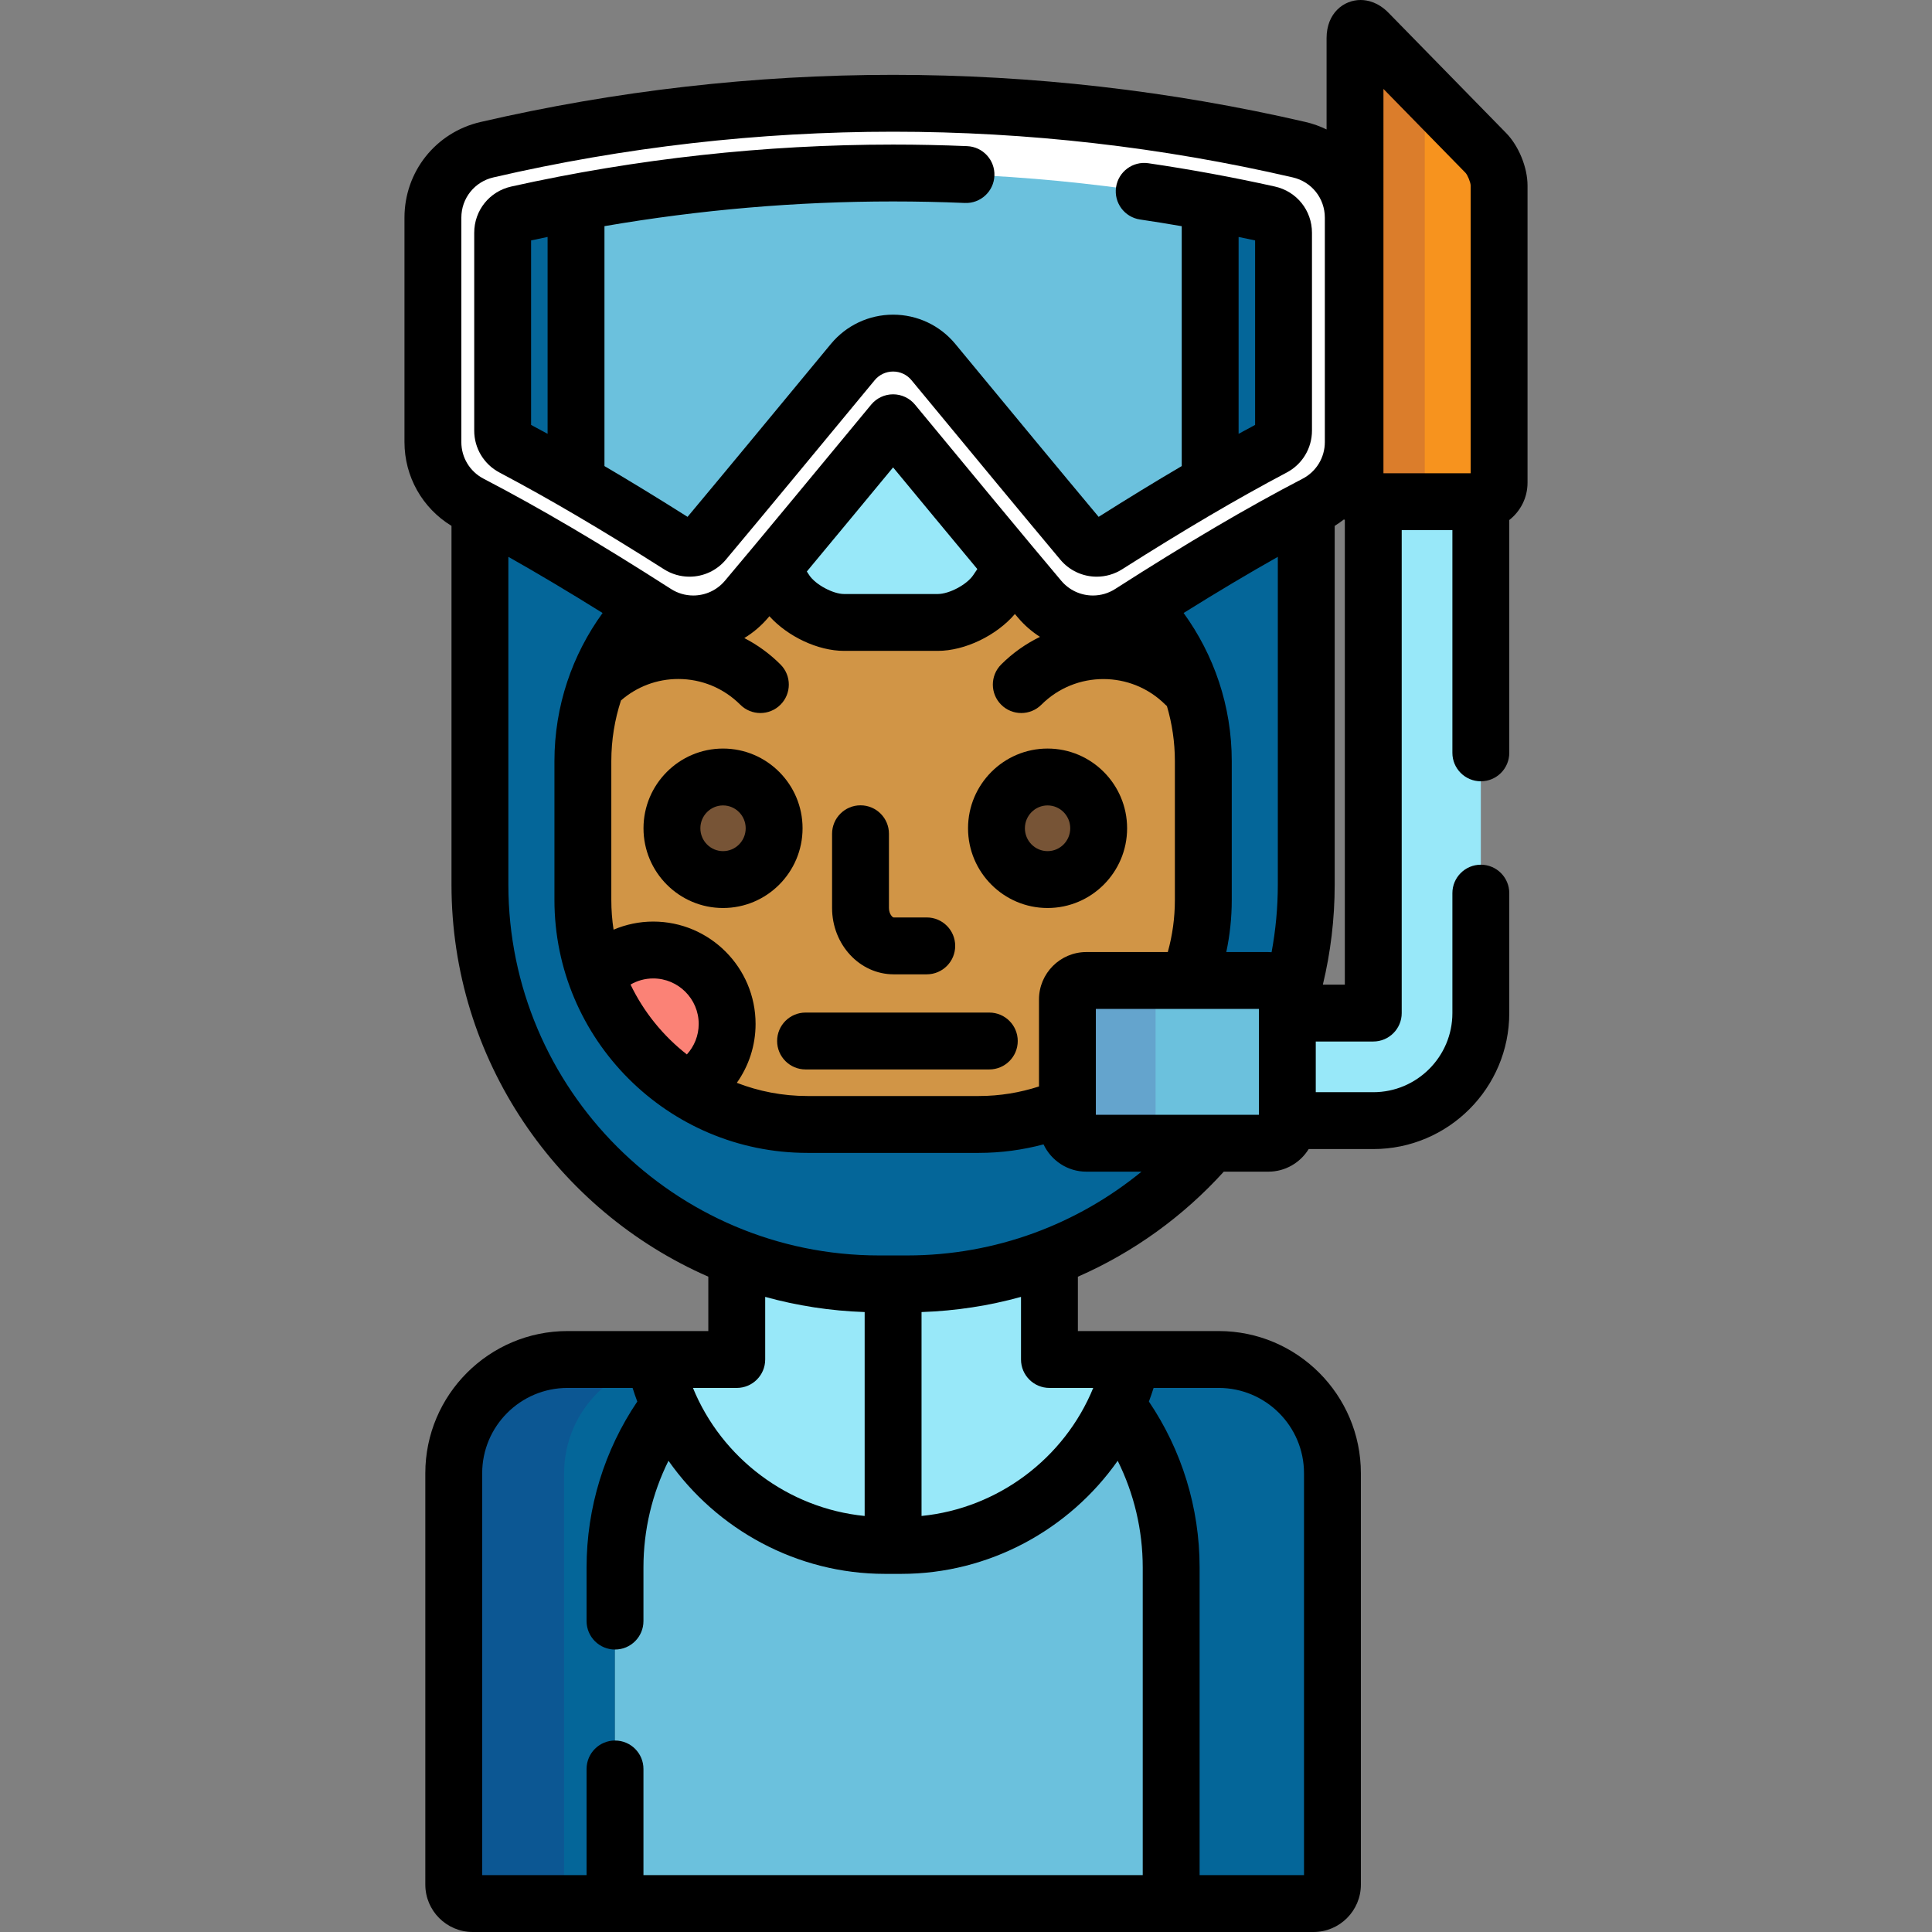 <?xml version="1.0" encoding="iso-8859-1"?>
<!-- Generator: Adobe Illustrator 19.0.0, SVG Export Plug-In . SVG Version: 6.00 Build 0)  -->
<svg version="1.1" id="Capa_1" xmlns="http://www.w3.org/2000/svg" xmlns:xlink="http://www.w3.org/1999/xlink" x="0px" y="0px"
	 viewBox="0 0 512 512" style="enable-background:new 0 0 512 512;" xml:space="preserve">
<rect x="0" y="0" width="512" height="512" fill="#808080" stroke="none"/>
<g>
	<path style="fill:#046699;" d="M177.421,372.435c-1.716-3.863-3.06-7.929-3.968-12.157h-23.06
		c-16.62,0-30.143,13.522-30.143,30.143V499.44c0,2.775,2.249,5.024,5.024,5.024h37.713v-89.062
		C162.986,399.26,168.365,384.377,177.421,372.435z"/>
	<path style="fill:#046699;" d="M322.967,360.278h-23.061c-0.908,4.228-2.252,8.293-3.968,12.157
		c9.056,11.942,14.435,26.825,14.435,42.968v89.062h37.713c2.775,0,5.024-2.249,5.024-5.024V390.423
		C353.11,373.801,339.587,360.278,322.967,360.278z"/>
</g>
<g style="opacity:0.15;">
	<path style="fill:#3D0072;" d="M149.494,499.44V390.422c0-16.621,13.523-30.143,30.143-30.143h-29.244
		c-16.62,0-30.143,13.522-30.143,30.143V499.44c0,2.775,2.249,5.024,5.024,5.024h29.244
		C151.743,504.464,149.494,502.215,149.494,499.44z"/>
</g>
<path style="fill:#6BC1DD;" d="M295.938,372.435c-9.713,21.866-31.605,37.121-57.073,37.121h-4.372
	c-25.468,0-47.359-15.255-57.073-37.121c-9.056,11.942-14.434,26.825-14.434,42.967v89.062h147.387v-89.062
	C310.373,399.26,304.995,384.377,295.938,372.435z"/>
<path style="fill:#98E8F9;" d="M278.113,333.307c-11.72,4.477-24.437,6.935-37.731,6.935h-7.405c-13.292,0-26.01-2.459-37.729-6.934
	v26.971h-21.795c6.048,28.162,31.074,49.277,61.041,49.277h4.372c29.968,0,54.994-21.115,61.041-49.277h-21.794V333.307z"/>
<path style="fill:#D19546;" d="M299.601,162.431c-3.072,1.968-6.531,2.922-9.961,2.922c-5.277,0-10.486-2.255-14.112-6.538
	c-1.831-2.162-4.295-5.104-7.118-8.487l-4.24,6.296c-3.087,4.584-10.134,8.335-15.66,8.335h-24.812
	c-5.526,0-12.524-3.783-15.55-8.408l-3.689-5.636c-2.617,3.137-4.903,5.863-6.628,7.9c-3.627,4.283-8.836,6.538-14.113,6.538
	c-3.43,0-6.889-0.953-9.961-2.922c-0.947-0.607-1.879-1.201-2.809-1.793c-10.203,10.68-16.48,25.142-16.48,41.078v36.78
	c0,32.858,26.638,59.495,59.496,59.495h45.433c8.341,0,16.276-1.723,23.482-4.822v-28.305c0-2.763,2.261-5.024,5.024-5.024h27.03
	c2.549-6.628,3.961-13.82,3.961-21.346v-36.78c0-15.937-6.279-30.399-16.481-41.078C301.481,161.23,300.548,161.824,299.601,162.431
	z"/>
<path style="fill:#FB8276;" d="M173.106,251.762c-6.059,0-11.474,2.753-15.068,7.074c4.523,12.433,13.081,22.919,24.082,29.905
	c6.282-3.264,10.579-9.817,10.579-17.385C192.699,260.535,183.927,251.762,173.106,251.762z"/>
<g>
	<ellipse style="fill:#775436;" cx="191.611" cy="219.504" rx="13.541" ry="13.594"/>
	<ellipse style="fill:#775436;" cx="277.62" cy="219.504" rx="13.541" ry="13.594"/>
</g>
<g>
	<path style="fill:#046699;" d="M282.878,297.942v-4.773c-7.205,3.099-15.141,4.822-23.482,4.822h-45.433
		c-32.858,0-59.496-26.638-59.496-59.495v-36.78c0-15.937,6.279-30.398,16.48-41.078c-16.627-10.581-30.674-18.856-43.762-25.772
		v99.586c0,58.426,47.364,105.79,105.79,105.79h7.405c32.29,0,61.194-14.471,80.598-37.276h-33.078
		C285.139,302.966,282.878,300.705,282.878,297.942z"/>
	<path style="fill:#046699;" d="M302.411,160.637c10.203,10.68,16.481,25.143,16.481,41.078v36.78
		c0,7.526-1.412,14.718-3.961,21.346h21.2c2.763,0,5.024,2.261,5.024,5.024v1.846c3.253-10.17,5.016-21.009,5.016-32.259v-99.586
		C333.083,141.783,319.037,150.057,302.411,160.637z"/>
</g>
<path style="fill:#98E8F9;" d="M392.251,132.952h-28.134c-0.063,0-0.123-0.017-0.185-0.019v135.54h-22.776v28.505h22.776
	c15.717,0,28.504-12.787,28.504-28.505V132.934C392.372,132.936,392.314,132.952,392.251,132.952z"/>
<path style="fill:#6BC1DD;" d="M341.155,297.942c0,2.763-2.261,5.024-5.024,5.024h-48.229c-2.763,0-5.024-2.261-5.024-5.024v-33.077
	c0-2.763,2.261-5.024,5.024-5.024h48.229c2.763,0,5.024,2.261,5.024,5.024V297.942z"/>
<g style="opacity:0.15;">
	<path style="fill:#3D0072;" d="M306.239,297.942v-33.077c0-2.763,2.261-5.024,5.024-5.024h-23.361
		c-2.763,0-5.024,2.261-5.024,5.024v33.077c0,2.763,2.261,5.024,5.024,5.024h23.361C308.5,302.966,306.239,300.705,306.239,297.942z
		"/>
</g>
<path style="fill:#98E8F9;" d="M237.8,113.392c-0.392-0.474-0.766-0.927-1.121-1.357c-0.379,0.459-0.78,0.944-1.201,1.453
	c-7.549,9.135-21.496,26.014-31.02,37.426l3.689,5.636c3.026,4.625,10.024,8.408,15.55,8.408h24.812
	c5.526,0,12.574-3.75,15.66-8.335l4.24-6.296C258.883,138.906,245.241,122.397,237.8,113.392z"/>
<path style="fill:#FFFFFF;" d="M183.719,165.351c-3.43,0-6.889-0.953-9.961-2.922c-18.953-12.145-34.548-21.322-49.078-28.879
	c-6.116-3.181-9.953-9.501-9.953-16.396V57.681c0-8.6,5.932-16.063,14.31-18.004c35.252-8.166,71.468-12.308,107.641-12.308
	c36.175,0,72.391,4.141,107.646,12.309c8.378,1.94,14.31,9.404,14.31,18.004v59.473c0,6.894-3.837,13.215-9.952,16.395
	c-14.53,7.558-30.125,16.735-49.079,28.88c-3.072,1.968-6.531,2.922-9.961,2.922c-5.277,0-10.486-2.255-14.112-6.538
	c-8.012-9.461-28.082-33.75-37.727-45.422c-0.392-0.474-0.766-0.927-1.121-1.357c-0.379,0.459-0.78,0.944-1.201,1.453
	c-9.625,11.647-29.65,35.883-37.646,45.325C194.205,163.097,188.996,165.351,183.719,165.351z"/>
<path style="fill:#6BC1DD;" d="M182.718,145.292c-0.925,0-1.86-0.255-2.691-0.783c-16.752-10.639-30.779-18.885-44.145-25.95
	c-1.646-0.87-2.676-2.579-2.676-4.441V61.692c0-2.354,1.636-4.393,3.934-4.904c32.638-7.258,66.128-10.937,99.536-10.937
	c33.41,0,66.901,3.681,99.541,10.938c2.298,0.511,3.934,2.55,3.934,4.904v52.423c0,1.862-1.03,3.571-2.676,4.441
	c-13.37,7.069-27.397,15.315-44.145,25.95c-0.831,0.527-1.765,0.783-2.691,0.783c-1.443,0-2.866-0.62-3.851-1.795
	c-9.065-10.803-25.623-30.841-34.519-41.606l-4.921-5.952c-2.642-3.186-6.531-5.014-10.671-5.014c-4.14,0-8.029,1.828-10.672,5.016
	l-4.806,5.813c-8.279,10.021-25.509,30.872-34.632,41.745C185.584,144.672,184.161,145.292,182.718,145.292z"/>
<g>
	<path style="fill:#046699;" d="M152.653,53.63c-5.189,0.967-10.362,2.013-15.513,3.157c-2.298,0.511-3.934,2.55-3.934,4.904v52.424
		c0,1.862,1.03,3.571,2.676,4.441c5.433,2.872,10.98,5.944,16.77,9.288L152.653,53.63L152.653,53.63z"/>
	<path style="fill:#046699;" d="M320.706,53.63c5.189,0.967,10.362,2.013,15.513,3.157c2.298,0.511,3.934,2.55,3.934,4.904v52.424
		c0,1.862-1.03,3.571-2.676,4.441c-5.433,2.872-10.98,5.944-16.77,9.288V53.63H320.706z"/>
</g>
<path style="fill:#F7931E;" d="M359.093,127.928c0,2.763,2.261,5.024,5.024,5.024h28.134c2.763,0,5.024-2.261,5.024-5.024V49.146
	c0-2.763-1.581-6.64-3.514-8.615L362.606,8.681c-1.932-1.975-3.513-1.33-3.513,1.433V127.928z"/>
<g style="opacity:0.15;">
	<path style="fill:#3D0072;" d="M377.579,127.928V23.987L362.606,8.681c-1.932-1.975-3.513-1.33-3.513,1.433v117.814
		c0,2.763,2.261,5.024,5.024,5.024h18.486C379.839,132.952,377.579,130.692,377.579,127.928z"/>
</g>
<path d="M236.822,258.206h8.777c4.162,0,7.536-3.374,7.536-7.536c0-4.162-3.374-7.536-7.536-7.536h-8.777
	c-0.299,0-1.241-0.918-1.241-2.512v-19.668c0-4.162-3.374-7.536-7.536-7.536s-7.536,3.374-7.536,7.536v19.668
	C220.51,250.318,227.828,258.206,236.822,258.206z"/>
<path d="M212.688,219.504c0-11.65-9.455-21.13-21.076-21.13c-11.622,0-21.078,9.479-21.078,21.129
	c0,11.651,9.456,21.129,21.078,21.129C203.234,240.633,212.688,231.155,212.688,219.504z M191.612,225.562
	c-3.312,0-6.007-2.718-6.007-6.058s2.695-6.058,6.007-6.058c3.311,0,6.005,2.718,6.005,6.058
	C197.616,222.845,194.923,225.562,191.612,225.562z"/>
<path d="M298.695,219.504c0-11.65-9.455-21.13-21.077-21.13s-21.078,9.479-21.078,21.129c0,11.651,9.456,21.129,21.078,21.129
	C289.24,240.633,298.695,231.155,298.695,219.504z M277.617,225.562c-3.312,0-6.007-2.718-6.007-6.058s2.695-6.058,6.007-6.058
	s6.006,2.718,6.006,6.058C283.623,222.845,280.929,225.562,277.617,225.562z"/>
<path d="M262.176,268.341h-48.695c-4.162,0-7.536,3.374-7.536,7.536s3.374,7.536,7.536,7.536h48.695
	c4.162,0,7.536-3.374,7.536-7.536S266.338,268.341,262.176,268.341z"/>
<path d="M132.36,125.221c13.185,6.97,27.048,15.121,43.626,25.65c2.016,1.28,4.344,1.957,6.731,1.957
	c3.724,0,7.231-1.635,9.625-4.486c9.178-10.939,26.395-31.775,34.667-41.787l4.8-5.805c1.206-1.455,2.981-2.289,4.87-2.289
	s3.663,0.834,4.862,2.28l4.941,5.975c8.897,10.767,25.458,30.809,34.534,41.624c2.392,2.852,5.9,4.487,9.625,4.487
	c2.387,0,4.714-0.677,6.731-1.957c16.578-10.528,30.44-18.679,43.626-25.65c4.127-2.181,6.689-6.437,6.689-11.104V61.693
	c0-5.93-4.043-10.972-9.834-12.26c-11.034-2.454-22.318-4.532-33.536-6.176c-4.119-0.601-7.946,2.245-8.55,6.363
	c-0.604,4.118,2.246,7.946,6.363,8.55c3.676,0.54,7.359,1.142,11.039,1.775v63.569c-6.899,4.05-14.165,8.491-22.019,13.456
	c-9.265-11.069-24.613-29.641-33.072-39.88l-4.927-5.961c-4.078-4.919-10.082-7.74-16.472-7.74c-6.389,0-12.394,2.822-16.478,7.749
	l-4.808,5.815c-7.854,9.505-23.778,28.778-33.185,40.017c-7.853-4.965-15.12-9.406-22.019-13.456V59.933
	c25.255-4.344,50.893-6.547,76.488-6.547c6.306,0,12.7,0.136,19.004,0.402c4.162,0.183,7.672-3.053,7.848-7.21
	c0.176-4.158-3.052-7.671-7.21-7.848c-6.515-0.276-13.124-0.416-19.641-0.416c-33.96,0-67.999,3.741-101.173,11.117
	c-5.79,1.288-9.833,6.329-9.833,12.26v52.424C125.672,118.784,128.234,123.039,132.36,125.221z M328.242,62.801
	c1.459,0.302,2.923,0.596,4.375,0.912v48.894c-1.448,0.772-2.908,1.561-4.375,2.362V62.801z M140.743,63.712
	c1.456-0.318,2.915-0.619,4.375-0.921v52.178c-1.467-0.801-2.926-1.591-4.375-2.362V63.712z"/>
<path d="M399.147,35.261L367.992,3.411C365.234,0.592,362.434,0,360.571,0c-4.479,0-9.014,3.474-9.014,10.113v24.196
	c-1.737-0.842-3.581-1.52-5.532-1.972c-35.81-8.295-72.599-12.502-109.347-12.502c-36.745,0-73.533,4.206-109.342,12.501
	c-11.861,2.747-20.145,13.17-20.145,25.346v59.474c0,9.144,4.731,17.497,12.46,22.206v95.091c0,46.404,28.039,86.376,68.061,103.882
	v14.409h-37.319c-20.777,0-37.679,16.902-37.679,37.679V499.44c0,6.926,5.635,12.56,12.56,12.56h222.814
	c6.926,0,12.56-5.634,12.56-12.56V390.422c0-20.777-16.902-37.679-37.679-37.679h-37.318v-14.404
	c14.799-6.476,27.958-16.027,38.668-27.837h11.814c4.515,0,8.469-2.402,10.683-5.988h17.117c19.873,0,36.039-16.168,36.039-36.04
	v-31.782c0-4.162-3.374-7.536-7.536-7.536c-4.162,0-7.536,3.374-7.536,7.536v31.782c0,11.562-9.406,20.969-20.968,20.969h-15.24
	v-13.433h15.24c4.162,0,7.536-3.374,7.536-7.536V140.488h13.432v59.026c0,4.162,3.374,7.536,7.536,7.536
	c4.162,0,7.536-3.374,7.536-7.536v-61.7c2.939-2.301,4.839-5.872,4.839-9.885V49.146C404.81,44.378,402.481,38.668,399.147,35.261z
	 M366.629,23.569l21.744,22.229c0.563,0.592,1.354,2.532,1.365,3.347v76.272h-23.11V23.569z M338.635,234.452
	c0,6.112-0.577,12.09-1.652,17.896c-0.282-0.019-0.565-0.043-0.852-0.043H324.98c0.943-4.457,1.448-9.075,1.448-13.81v-36.78
	c0-14.659-4.746-28.222-12.76-39.267c8.987-5.606,17.209-10.506,24.968-14.879V234.452z M275.342,264.865v23.058
	c-5.028,1.632-10.381,2.532-15.946,2.532h-45.433c-6.589,0-12.89-1.246-18.696-3.494c3.123-4.417,4.968-9.798,4.968-15.606
	c0-14.959-12.17-27.129-27.129-27.129c-3.728,0-7.271,0.78-10.506,2.147c-0.393-2.57-0.597-5.201-0.597-7.878v-36.78
	c0-5.616,0.903-11.021,2.561-16.09c4.224-3.665,9.546-5.683,15.184-5.683c6.202,0,12.037,2.42,16.431,6.812
	c1.471,1.471,3.4,2.208,5.328,2.208c1.928,0,3.857-0.735,5.328-2.208c2.943-2.943,2.943-7.715,0-10.657
	c-2.86-2.86-6.094-5.203-9.588-7.002c2.36-1.437,4.503-3.253,6.333-5.415c0.101-0.12,0.21-0.249,0.315-0.374
	c4.879,5.383,12.838,9.184,19.799,9.184h24.812c7.233,0,15.598-4.089,20.453-9.771c0.282,0.334,0.556,0.658,0.814,0.963
	c1.699,2.007,3.671,3.711,5.834,5.095c-3.716,1.81-7.204,4.238-10.287,7.321c-2.943,2.943-2.943,7.715,0,10.657
	c2.943,2.943,7.715,2.943,10.658,0c9.06-9.06,23.801-9.06,32.862,0c0.131,0.131,0.27,0.249,0.408,0.369
	c1.36,4.632,2.106,9.524,2.106,14.59v36.78c0,4.782-0.656,9.412-1.876,13.81h-21.579
	C280.976,252.305,275.342,257.94,275.342,264.865z M182.028,279.437c-6.295-4.92-11.437-11.249-14.93-18.52
	c1.769-1.026,3.819-1.619,6.009-1.619c6.649,0,12.057,5.409,12.057,12.057C185.164,274.468,183.971,277.3,182.028,279.437z
	 M213.819,151.453c7.323-8.801,16.183-19.511,22.861-27.589c6.487,7.847,15.095,18.253,22.322,26.941l-1.083,1.608
	c-1.701,2.527-6.362,5.007-9.409,5.007h-24.812c-2.959,0-7.624-2.522-9.245-4.999L213.819,151.453z M122.262,57.681
	c0-5.122,3.485-9.506,8.474-10.662c34.696-8.037,70.34-12.113,105.941-12.113c35.604,0,71.249,4.075,105.945,12.114
	c4.99,1.155,8.474,5.54,8.474,10.662v59.473c0,4.098-2.258,7.819-5.894,9.71c-14.735,7.664-30.517,16.95-49.668,29.221
	c-1.766,1.131-3.805,1.73-5.895,1.73c-3.23,0-6.278-1.412-8.362-3.872c-7.929-9.362-27.882-33.508-37.471-45.112l-1.319-1.598
	c-1.431-1.732-3.561-2.735-5.808-2.735l0,0c-2.247,0-4.377,1.003-5.808,2.734l-1.255,1.518
	c-9.603,11.621-29.583,35.801-37.536,45.192c-2.084,2.461-5.131,3.872-8.362,3.872c-2.09,0-4.129-0.599-5.896-1.73
	c-19.149-12.271-34.931-21.557-49.666-29.221c-3.636-1.891-5.895-5.612-5.895-9.71L122.262,57.681L122.262,57.681z M229.144,347.707
	v54.04c-20.267-2.009-37.873-15.28-45.504-33.931h11.608c4.162,0,7.536-3.374,7.536-7.536v-16.592
	C211.22,346.022,220.048,347.402,229.144,347.707z M170.522,496.928v-28.134c0-4.162-3.374-7.536-7.536-7.536
	s-7.536,3.374-7.536,7.536v28.134h-27.666V390.422c0-12.466,10.141-22.608,22.608-22.608h17.252c0.379,1.221,0.801,2.421,1.243,3.61
	c-8.673,12.845-13.438,28.072-13.438,43.978v14.205c0,4.162,3.374,7.536,7.536,7.536c4.162,0,7.536-3.374,7.536-7.536v-14.205
	c0-9.972,2.325-19.61,6.634-28.282c12.827,18.25,34.07,29.971,57.338,29.971h4.372c23.268,0,44.511-11.721,57.339-29.971
	c4.309,8.671,6.634,18.309,6.634,28.282v81.526H170.522z M345.575,390.422v106.507h-27.666v-81.526
	c0-15.908-4.764-31.134-13.438-43.979c0.442-1.19,0.864-2.388,1.243-3.609h17.253C335.433,367.814,345.575,377.957,345.575,390.422z
	 M278.113,367.814h11.606c-7.631,18.652-25.236,31.923-45.503,33.931v-54.037c9.097-0.304,17.925-1.685,26.361-4.02v16.59
	C270.577,364.44,273.951,367.814,278.113,367.814z M240.382,332.706h-7.405c-54.178,0-98.254-44.077-98.254-98.254v-86.881
	c7.759,4.373,15.982,9.273,24.97,14.879c-8.015,11.045-12.76,24.608-12.76,39.267v36.78c0,36.961,30.07,67.031,67.032,67.031h45.433
	c5.93,0,11.672-0.799,17.149-2.257c2.01,4.265,6.338,7.232,11.357,7.232h14.605C285.565,324.37,263.932,332.706,240.382,332.706z
	 M333.62,295.43h-43.206v-28.053h43.206V295.43z M350.573,260.938c2.044-8.499,3.134-17.368,3.134-26.486v-95.091
	c0.862-0.524,1.677-1.104,2.463-1.716c0.072,0.06,0.152,0.112,0.226,0.169v123.124L350.573,260.938L350.573,260.938z"/>
<g>
</g>
<g>
</g>
<g>
</g>
<g>
</g>
<g>
</g>
<g>
</g>
<g>
</g>
<g>
</g>
<g>
</g>
<g>
</g>
<g>
</g>
<g>
</g>
<g>
</g>
<g>
</g>
<g>
</g>
</svg>

